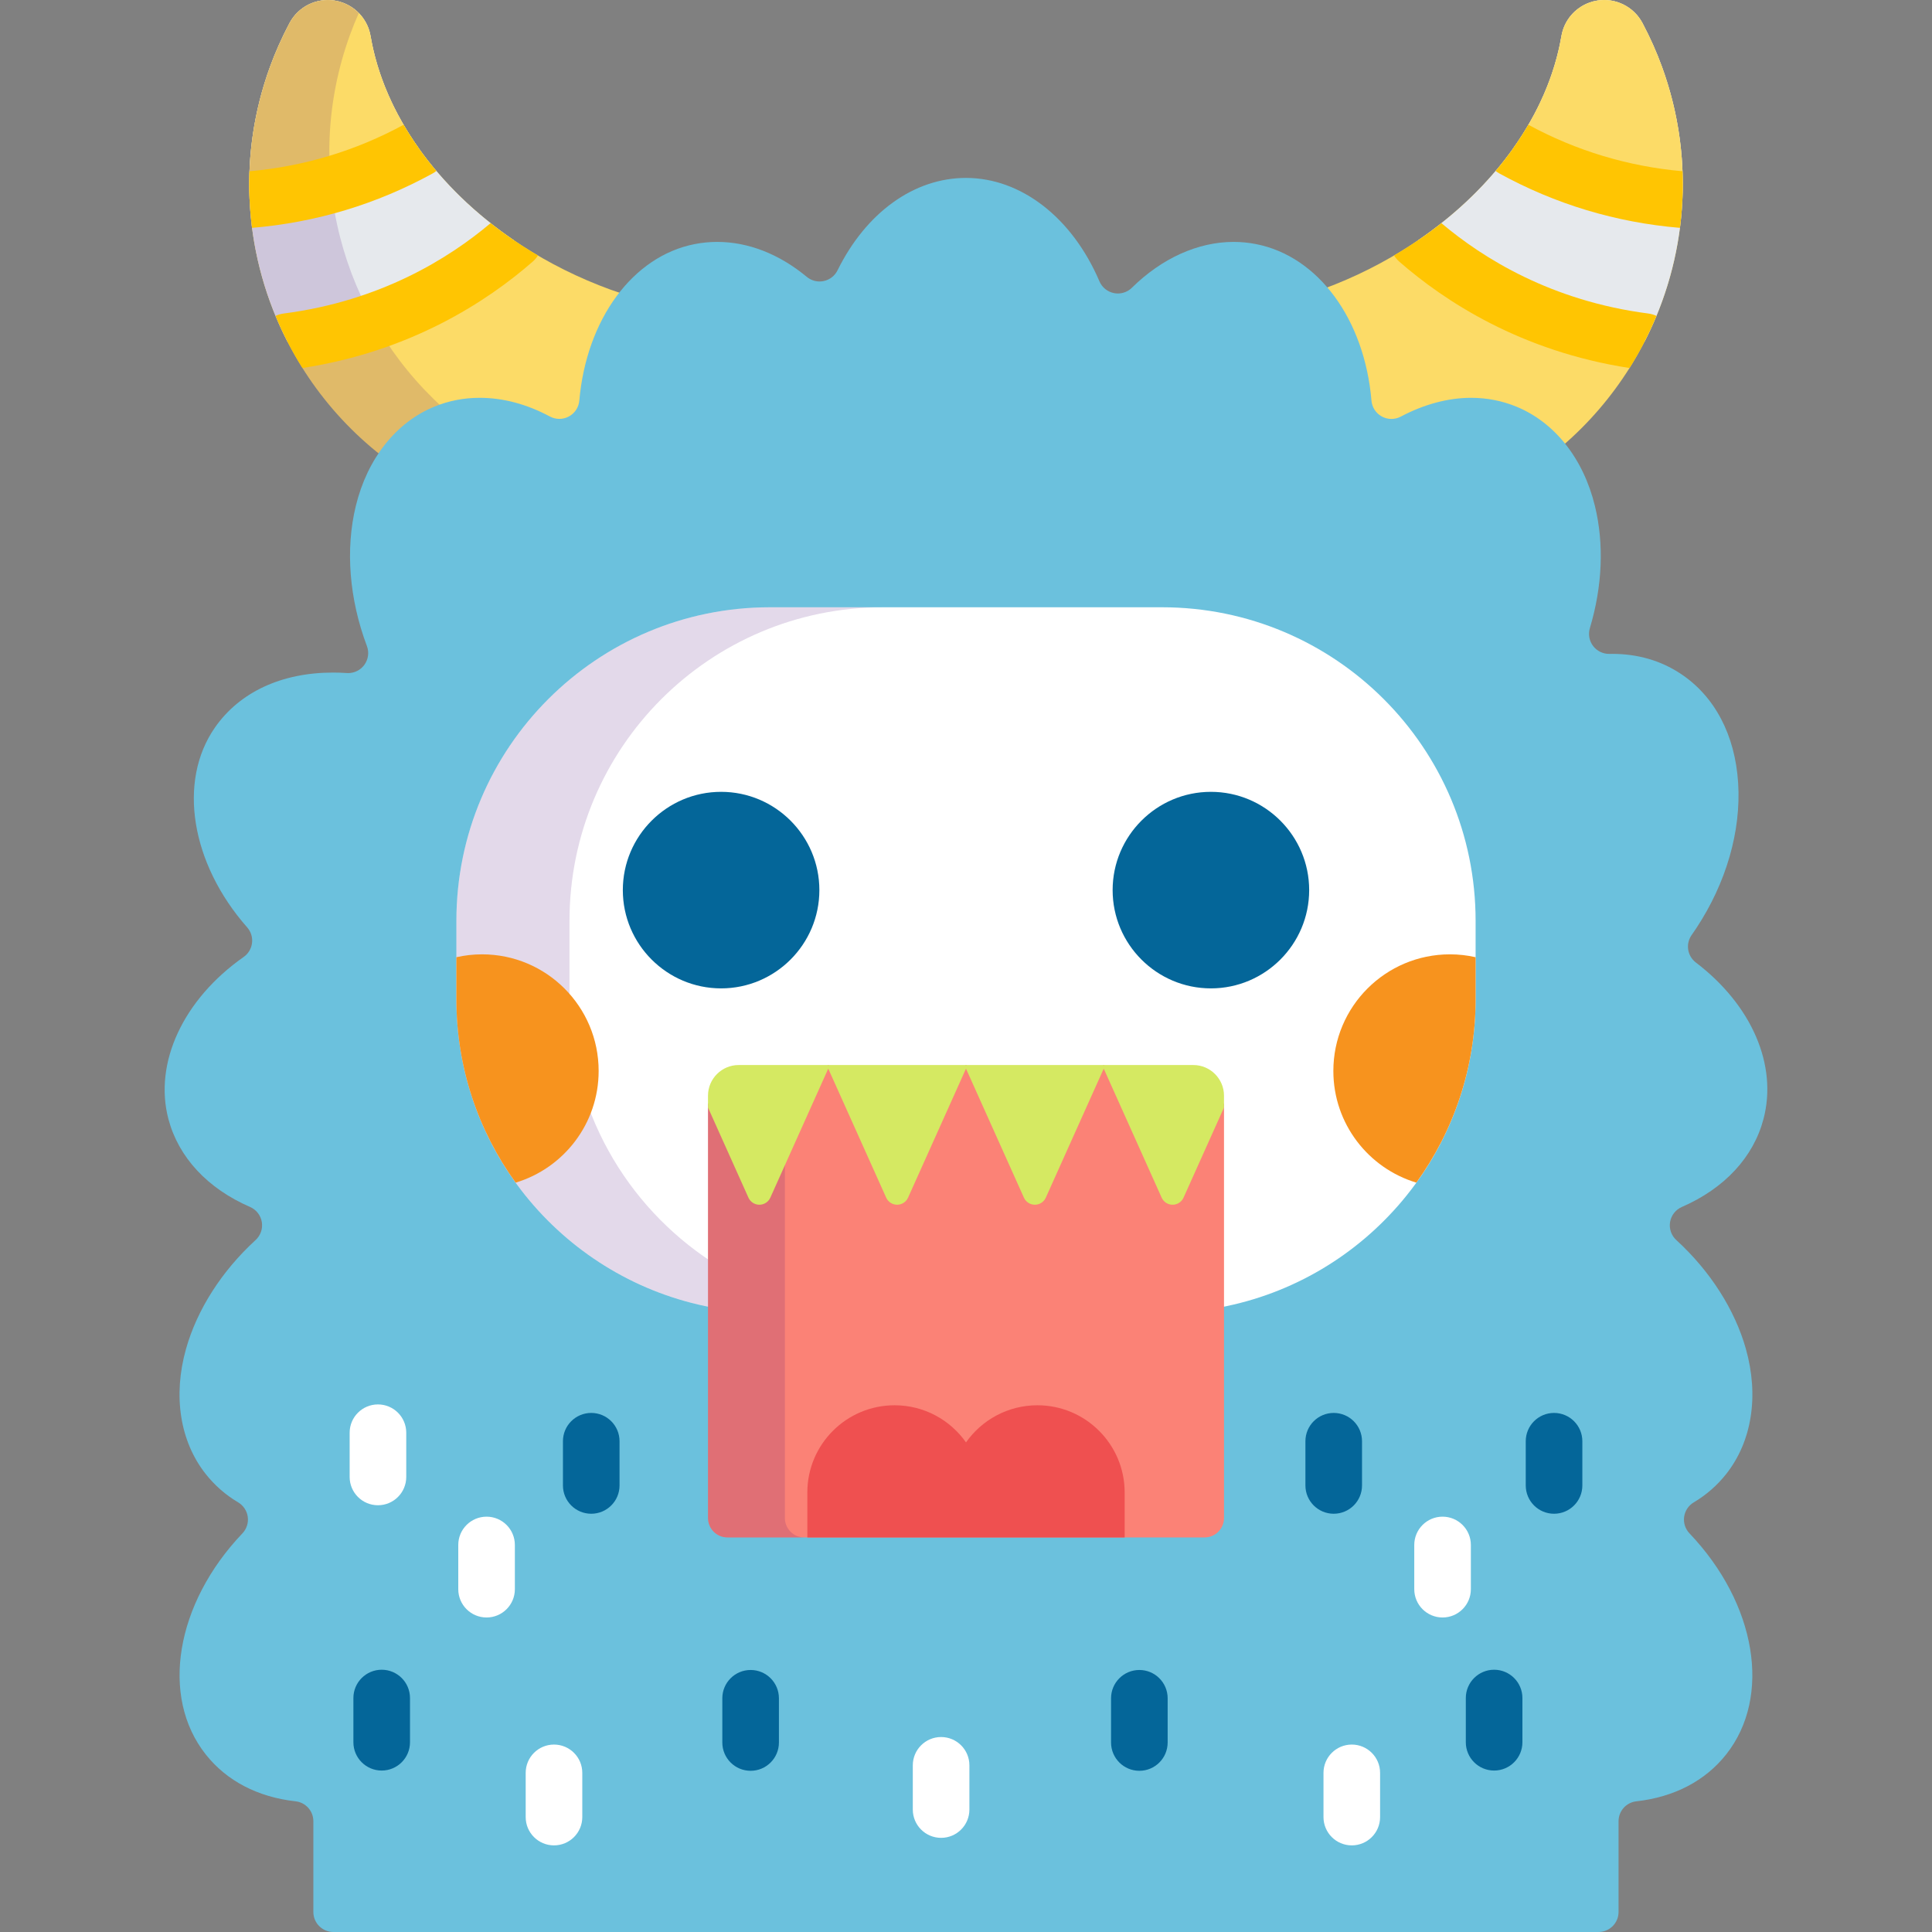<?xml version="1.0" encoding="iso-8859-1"?>
<!-- Generator: Adobe Illustrator 19.0.0, SVG Export Plug-In . SVG Version: 6.00 Build 0)  -->
<svg version="1.1" id="Capa_1" xmlns="http://www.w3.org/2000/svg" xmlns:xlink="http://www.w3.org/1999/xlink" x="0px" y="0px"
	 viewBox="0 0 512.001 512.001" style="enable-background:new 0 0 512.001 512.001;" xml:space="preserve">
<rect x="0" y="0" width="512.001" height="512.001" fill="#808080" stroke="none"/>
<path style="fill:#FCDB67;" d="M362.462,106.257c0.179,2.114,1.401,3.983,3.268,5c0.924,0.501,1.966,0.767,3.014,0.767
	c1.03,0,2.055-0.256,2.962-0.739c5.983-3.18,12.258-4.86,18.145-4.86c4.039,0,7.939,0.758,11.592,2.252
	c4.869,1.989,9.126,5.27,12.554,9.545c28.05-24.037,39.807-63.846,26.44-100.537c-1.415-3.886-3.151-7.776-5.164-11.575
	c-2.302-4.343-7.115-6.741-11.973-5.962c-0.73,0.118-1.436,0.302-2.111,0.549c-3.826,1.391-6.692,4.74-7.393,8.858
	c-4.838,28.374-29.55,54.606-63.03,66.99C357.177,83.9,361.445,94.306,362.462,106.257z"/>
<path style="fill:#E6E9ED;" d="M435.274,6.109c-2.302-4.343-7.115-6.741-11.973-5.962c-0.73,0.118-1.436,0.302-2.111,0.549
	c-3.826,1.391-6.692,4.74-7.393,8.858c-3.53,20.706-17.647,40.268-38.025,54.145c11.57,10.11,31.517,23.131,60.063,26.823
	c11.191-21.817,13.637-48.038,4.603-72.837C439.023,13.798,437.287,9.907,435.274,6.109z"/>
<path style="fill:#FCDB67;" d="M435.274,6.109c-2.302-4.343-7.115-6.741-11.973-5.962c-0.73,0.118-1.436,0.302-2.111,0.549
	c-3.826,1.391-6.692,4.74-7.393,8.858c-1.777,10.429-6.251,20.565-12.846,29.835c10.761,5.919,25.954,11.941,44.902,13.525
	c0.529-11.656-1.178-23.6-5.415-35.229C439.023,13.798,437.287,9.907,435.274,6.109z"/>
<g>
	<path style="fill:#FFC502;" d="M396.355,45.304c0.308,0.238,0.63,0.462,0.981,0.655c14.823,8.153,30.929,13.006,47.869,14.426
		c0.636-4.94,0.866-9.957,0.675-15.003c-14.438-1.287-28.171-5.428-40.838-12.312C402.569,37.31,399.655,41.402,396.355,45.304z"/>
	<path style="fill:#FFC502;" d="M438.986,83.714c-0.676-0.313-1.411-0.531-2.189-0.632c-25.625-3.315-43.772-14.615-54.811-23.945
		c-3.911,3.091-8.108,5.957-12.551,8.567c0.377,0.597,0.843,1.152,1.402,1.641c12.04,10.521,32.265,23.761,61.007,28.184
		C434.612,93.131,437.002,88.508,438.986,83.714z"/>
</g>
<path style="fill:#FCDB67;" d="M101.116,120.77c3.693-5.527,8.617-9.727,14.411-12.094c3.648-1.493,7.548-2.25,11.59-2.25
	c6.039,0,12.146,1.628,18.148,4.84c0.912,0.487,1.941,0.745,2.976,0.745c1.045,0,2.082-0.263,3.001-0.761
	c1.867-1.006,3.094-2.871,3.28-4.988c0.986-11.236,4.823-21.106,10.592-28.36c-1.094-0.361-2.186-0.732-3.272-1.128
	C128.051,64.485,103.071,38.1,98.203,9.553c-0.701-4.117-3.566-7.467-7.392-8.858c-0.675-0.247-1.381-0.431-2.112-0.549
	c-4.857-0.779-9.671,1.619-11.973,5.962c-2.012,3.799-3.749,7.69-5.164,11.575C57.711,55.704,70.837,97.072,101.116,120.77z"/>
<path style="fill:#E6E9ED;" d="M76.726,6.109c2.302-4.343,7.116-6.741,11.973-5.962c0.73,0.118,1.437,0.302,2.112,0.549
	c3.826,1.391,6.691,4.74,7.392,8.858c3.531,20.706,17.647,40.268,38.026,54.145c-11.571,10.11-31.518,23.131-60.064,26.823
	c-11.191-21.817-13.637-48.038-4.603-72.837C72.976,13.798,74.714,9.907,76.726,6.109z"/>
<path style="fill:#FCDB67;" d="M76.726,6.109c2.302-4.343,7.116-6.741,11.973-5.962c0.73,0.118,1.437,0.302,2.112,0.549
	c3.826,1.391,6.691,4.74,7.392,8.858c1.779,10.429,6.251,20.565,12.846,29.835c-10.761,5.919-25.954,11.941-44.901,13.525
	c-0.53-11.656,1.178-23.6,5.414-35.229C72.976,13.798,74.714,9.907,76.726,6.109z"/>
<path style="opacity:0.15;fill:#440075;enable-background:new    ;" d="M101.116,120.77c3.693-5.527,8.617-9.727,14.411-12.094
	c0.594-0.243,1.196-0.459,1.803-0.663C90.651,83.83,79.723,45.001,92.784,9.148c0.689-1.894,1.458-3.787,2.295-5.671
	c-1.19-1.218-2.633-2.186-4.269-2.781c-0.675-0.247-1.381-0.431-2.112-0.549c-4.857-0.779-9.671,1.619-11.973,5.962
	c-2.012,3.799-3.749,7.69-5.164,11.575C57.711,55.704,70.837,97.072,101.116,120.77z"/>
<g>
	<path style="fill:#FFC502;" d="M114.663,45.959c0.352-0.193,0.674-0.417,0.982-0.655c-3.3-3.902-6.214-7.995-8.688-12.233
		c-12.668,6.885-26.4,11.024-40.838,12.312c-0.191,5.046,0.039,10.063,0.675,15.003C83.735,58.965,99.84,54.112,114.663,45.959z"/>
	<path style="fill:#FFC502;" d="M130.015,59.137c-11.041,9.331-29.189,20.631-54.813,23.945c-0.778,0.1-1.513,0.318-2.189,0.632
		c1.984,4.794,4.374,9.417,7.142,13.814c28.741-4.423,48.968-17.663,61.008-28.184c0.56-0.488,1.025-1.044,1.403-1.641
		C138.123,65.094,133.926,62.228,130.015,59.137z"/>
</g>
<path style="fill:#6BC1DD;" d="M88.348,512.001c-2.925,0-5.305-2.379-5.305-5.3v-24.066c0-2.698-2.031-4.968-4.716-5.268
	c-10.019-1.119-18.247-5.411-23.795-12.415c-12.13-15.312-8.045-39.955,9.714-58.598c1.114-1.169,1.633-2.78,1.413-4.378
	c-0.22-1.6-1.157-3.01-2.545-3.833c-3.313-1.968-6.201-4.489-8.582-7.495c-6.836-8.63-8.743-20.72-5.235-33.177
	c2.93-10.406,9.478-20.649,18.438-28.845c1.325-1.214,1.947-3.015,1.65-4.783c-0.296-1.77-1.47-3.271-3.118-3.987
	c-11.286-4.899-18.97-13.18-21.638-23.311c-3.91-14.851,3.918-31.704,19.943-42.939c1.234-0.865,2.042-2.215,2.22-3.712
	c0.178-1.499-0.29-3-1.287-4.131c-14.929-16.926-18.452-38.688-8.568-52.924c6.538-9.416,17.666-14.602,31.33-14.602
	c1.19,0,2.416,0.045,3.645,0.125c0.121,0.01,0.241,0.014,0.36,0.014c1.67,0,3.251-0.788,4.256-2.139
	c1.077-1.446,1.344-3.34,0.708-5.028c-4.691-12.458-5.736-25.642-2.943-37.118c3.061-12.575,10.661-22.177,20.854-26.342
	c3.773-1.544,7.799-2.324,11.969-2.324c6.205,0,12.47,1.668,18.62,4.958c0.782,0.418,1.643,0.627,2.504,0.627
	c0.868,0,1.736-0.213,2.524-0.64c1.567-0.845,2.605-2.424,2.761-4.197c1.895-21.593,14.171-38.266,30.546-41.48
	c1.967-0.389,3.981-0.586,5.989-0.586c8.225,0,16.439,3.204,23.753,9.268c0.96,0.795,2.162,1.222,3.387,1.222
	c0.369,0,0.739-0.04,1.106-0.118c1.588-0.339,2.935-1.385,3.652-2.84c7.568-15.336,20.289-24.49,34.031-24.49
	c14.592,0,28.149,10.503,35.379,27.41c0.689,1.613,2.131,2.78,3.852,3.118c0.341,0.069,0.684,0.102,1.026,0.102
	c1.379,0,2.72-0.538,3.722-1.523c7.961-7.833,17.527-12.147,26.94-12.147c2.008,0,4.023,0.197,5.99,0.586
	c16.441,3.229,28.722,19.897,30.559,41.479c0.15,1.772,1.184,3.354,2.75,4.206c0.791,0.43,1.664,0.646,2.536,0.646
	c0.856,0,1.713-0.207,2.492-0.622c6.126-3.255,12.562-4.978,18.615-4.978c4.169,0,8.196,0.782,11.971,2.326
	c10.193,4.165,17.794,13.767,20.854,26.342c2.451,10.068,1.987,21.264-1.34,32.376c-0.486,1.622-0.167,3.376,0.857,4.725
	c1.004,1.322,2.568,2.097,4.226,2.097c0.032,0,0.581-0.009,0.823-0.009c6.738,0,12.828,1.759,18.102,5.23
	c9.07,5.972,14.5,16.28,15.291,29.028c0.79,12.751-3.156,26.413-11.109,38.469c-0.396,0.602-0.804,1.199-1.223,1.793
	c-1.644,2.332-1.149,5.543,1.12,7.271c14.823,11.288,21.693,27.182,17.928,41.475c-2.668,10.131-10.352,18.411-21.638,23.311
	c-1.648,0.716-2.822,2.217-3.119,3.987c-0.296,1.771,0.326,3.571,1.651,4.783c8.96,8.192,15.508,18.436,18.438,28.845
	c3.508,12.457,1.6,24.549-5.235,33.175c-2.382,3.008-5.269,5.529-8.582,7.497c-1.387,0.823-2.325,2.233-2.545,3.833
	c-0.221,1.598,0.3,3.209,1.413,4.378c17.76,18.643,21.845,43.284,9.714,58.598c-5.547,7.002-13.774,11.296-23.794,12.415
	c-2.685,0.3-4.716,2.569-4.716,5.268v24.062c0,2.921-2.38,5.3-5.305,5.3H88.348z"/>
<g>
	<path style="fill:#FFFFFF;" d="M100.161,398.906c-4.142,0-7.5-3.357-7.5-7.5v-11.719c0-4.143,3.358-7.5,7.5-7.5s7.5,3.357,7.5,7.5
		v11.719C107.661,395.548,104.304,398.906,100.161,398.906z"/>
	<path style="fill:#FFFFFF;" d="M128.946,428.652c-4.142,0-7.5-3.357-7.5-7.5v-11.718c0-4.143,3.358-7.5,7.5-7.5s7.5,3.357,7.5,7.5
		v11.718C136.446,425.294,133.088,428.652,128.946,428.652z"/>
	<path style="fill:#FFFFFF;" d="M382.295,428.652c-4.142,0-7.5-3.357-7.5-7.5v-11.718c0-4.143,3.358-7.5,7.5-7.5s7.5,3.357,7.5,7.5
		v11.718C389.795,425.294,386.437,428.652,382.295,428.652z"/>
</g>
<g>
	<path style="fill:#046699;" d="M156.685,401.159c-4.142,0-7.5-3.357-7.5-7.5v-11.718c0-4.143,3.358-7.5,7.5-7.5s7.5,3.357,7.5,7.5
		v11.719C164.185,397.802,160.827,401.159,156.685,401.159z"/>
	<path style="fill:#046699;" d="M353.45,401.159c-4.142,0-7.5-3.357-7.5-7.5v-11.718c0-4.143,3.358-7.5,7.5-7.5s7.5,3.357,7.5,7.5
		v11.719C360.95,397.802,357.592,401.159,353.45,401.159z"/>
	<path style="fill:#046699;" d="M411.839,401.159c-4.142,0-7.5-3.357-7.5-7.5v-11.718c0-4.143,3.358-7.5,7.5-7.5s7.5,3.357,7.5,7.5
		v11.719C419.339,397.802,415.981,401.159,411.839,401.159z"/>
	<path style="fill:#046699;" d="M101.154,469.215c-4.142,0-7.5-3.357-7.5-7.5v-11.718c0-4.143,3.358-7.5,7.5-7.5s7.5,3.357,7.5,7.5
		v11.718C108.654,465.858,105.296,469.215,101.154,469.215z"/>
	<path style="fill:#046699;" d="M395.957,469.215c-4.142,0-7.5-3.357-7.5-7.5v-11.718c0-4.143,3.358-7.5,7.5-7.5s7.5,3.357,7.5,7.5
		v11.718C403.457,465.858,400.099,469.215,395.957,469.215z"/>
</g>
<g>
	<path style="fill:#FFFFFF;" d="M146.813,489.046c-4.142,0-7.5-3.357-7.5-7.5v-11.718c0-4.143,3.358-7.5,7.5-7.5s7.5,3.357,7.5,7.5
		v11.718C154.313,485.689,150.955,489.046,146.813,489.046z"/>
	<path style="fill:#FFFFFF;" d="M358.239,489.046c-4.142,0-7.5-3.357-7.5-7.5v-11.718c0-4.143,3.358-7.5,7.5-7.5s7.5,3.357,7.5,7.5
		v11.718C365.739,485.689,362.381,489.046,358.239,489.046z"/>
</g>
<g>
	<path style="fill:#046699;" d="M198.923,469.28c-4.142,0-7.5-3.357-7.5-7.5v-11.718c0-4.143,3.358-7.5,7.5-7.5s7.5,3.357,7.5,7.5
		v11.718C206.423,465.922,203.065,469.28,198.923,469.28z"/>
	<path style="fill:#046699;" d="M301.941,469.28c-4.142,0-7.5-3.357-7.5-7.5v-11.718c0-4.143,3.358-7.5,7.5-7.5s7.5,3.357,7.5,7.5
		v11.718C309.441,465.922,306.083,469.28,301.941,469.28z"/>
</g>
<g>
	<path style="fill:#FFFFFF;" d="M249.402,487.05c-4.142,0-7.5-3.357-7.5-7.5v-11.718c0-4.143,3.358-7.5,7.5-7.5s7.5,3.357,7.5,7.5
		v11.718C256.902,483.693,253.544,487.05,249.402,487.05z"/>
	<path style="fill:#FFFFFF;" d="M307.944,160.933H204.057c-45.9,0-83.11,37.209-83.11,83.11v20.777
		c0,40.625,29.156,74.42,67.68,81.655v-56.118c0-3.921,3.19-7.111,7.111-7.111h120.523c3.921,0,7.111,3.19,7.111,7.111v56.118
		c38.524-7.235,67.68-41.03,67.68-81.655v-20.777C391.054,198.142,353.844,160.933,307.944,160.933z"/>
</g>
<path style="fill:#F7931E;" d="M391.054,264.82v-11.151c-2.188-0.491-4.46-0.759-6.796-0.759c-17.068,0-30.905,13.837-30.905,30.905
	c0,13.971,9.272,25.771,21.996,29.596C385.22,299.743,391.054,282.967,391.054,264.82z"/>
<path style="opacity:0.15;fill:#440075;enable-background:new    ;" d="M150.922,264.82v-20.777c0-45.901,37.209-83.11,83.109-83.11
	h-29.975c-45.9,0-83.11,37.209-83.11,83.11v20.777c0,40.623,29.158,74.408,67.68,81.646v-12.06
	C165.933,319.57,150.922,293.957,150.922,264.82z"/>
<path style="fill:#F7931E;" d="M127.743,252.91c-2.336,0-4.608,0.268-6.796,0.759v11.151c0,18.147,5.834,34.923,15.704,48.591
	c12.726-3.824,21.997-15.625,21.997-29.596C158.648,266.747,144.811,252.91,127.743,252.91z"/>
<path style="fill:#046699;" d="M191.099,261.932c-14.36,0-26.043-11.683-26.043-26.043s11.683-26.044,26.043-26.044
	s26.044,11.684,26.044,26.044C217.142,250.249,205.459,261.932,191.099,261.932z"/>
<path style="fill:#FB8276;" d="M310.754,318.022c-1.251,0-2.387-0.734-2.9-1.877l-15.219-33.898h-0.263l-15.219,33.898
	c-0.513,1.142-1.649,1.877-2.9,1.877c-1.253,0-2.388-0.734-2.901-1.877l-15.219-33.898h-0.263l-15.219,33.898
	c-0.513,1.142-1.649,1.877-2.9,1.877c-1.251,0-2.387-0.734-2.9-1.877l-15.219-33.898h-0.263l-15.219,33.898
	c-0.513,1.142-1.649,1.877-2.9,1.877c-1.252,0-2.388-0.734-2.901-1.877l-10.718-23.876v110.018c0,2.846,2.306,5.151,5.151,5.151
	h126.444c2.844,0,5.151-2.306,5.151-5.151V292.269l-10.719,23.876C313.141,317.287,312.005,318.022,310.754,318.022z"/>
<path style="opacity:0.15;fill:#440075;enable-background:new    ;" d="M208,402.286v-94.724l-3.853,8.582
	c-0.513,1.142-1.649,1.877-2.9,1.877c-1.252,0-2.388-0.734-2.901-1.877l-10.718-23.876v110.018c0,2.846,2.306,5.151,5.151,5.151
	h20.373C210.306,407.438,208,405.132,208,402.286z"/>
<path style="fill:#D5E962;" d="M316.262,282.246H195.739c-4.461,0-8.111,3.65-8.111,8.111v3.156l10.718,23.876
	c0.513,1.143,1.649,1.877,2.901,1.877c1.251,0,2.387-0.734,2.9-1.877l15.351-34.191l15.35,34.191c0.513,1.143,1.649,1.877,2.9,1.877
	c1.251,0,2.387-0.734,2.9-1.877L256,283.199l15.351,34.191c0.513,1.143,1.649,1.877,2.901,1.877c1.251,0,2.387-0.734,2.9-1.877
	l15.35-34.191l15.351,34.191c0.513,1.143,1.649,1.877,2.9,1.877s2.387-0.734,2.9-1.877l10.719-23.876v-3.156
	C324.373,285.897,320.723,282.246,316.262,282.246z"/>
<path style="fill:#EF5050;" d="M298.049,407.438v-11.901c0-12.771-10.354-23.125-23.127-23.125c-7.825,0-14.737,3.89-18.921,9.837
	c-4.185-5.947-11.097-9.837-18.921-9.837c-12.773,0-23.127,10.354-23.127,23.125v11.901H298.049z"/>
<path style="fill:#046699;" d="M320.902,261.932c-14.36,0-26.043-11.683-26.043-26.043s11.683-26.044,26.043-26.044
	s26.043,11.684,26.043,26.044S335.262,261.932,320.902,261.932z"/>
<g>
</g>
<g>
</g>
<g>
</g>
<g>
</g>
<g>
</g>
<g>
</g>
<g>
</g>
<g>
</g>
<g>
</g>
<g>
</g>
<g>
</g>
<g>
</g>
<g>
</g>
<g>
</g>
<g>
</g>
</svg>
